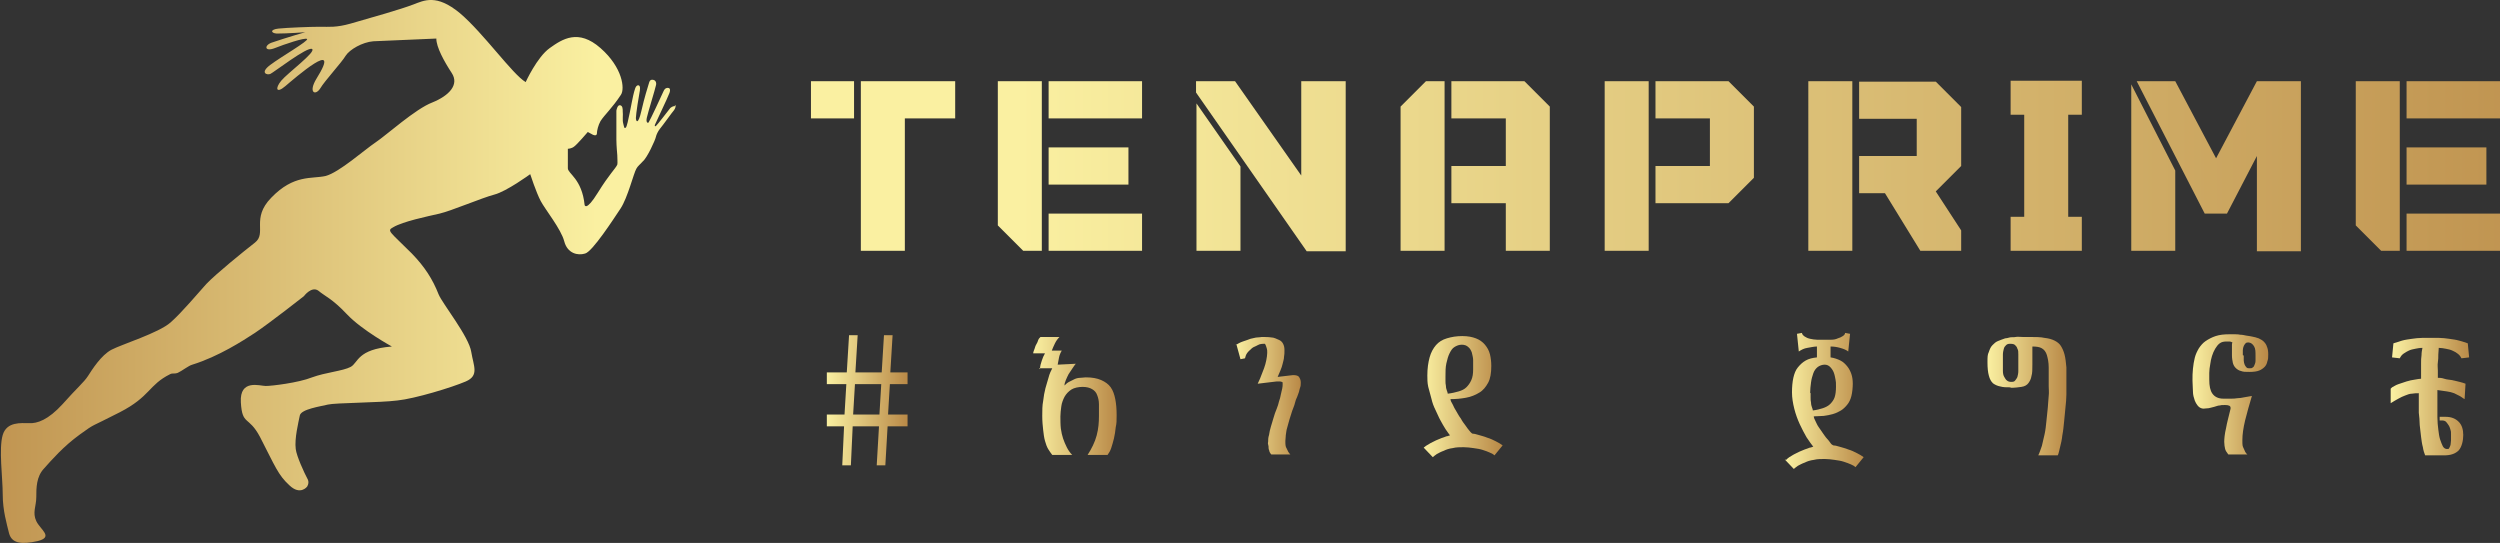 <?xml version="1.0" encoding="UTF-8"?>
<svg id="Layer_1" xmlns="http://www.w3.org/2000/svg" version="1.1" xmlns:xlink="http://www.w3.org/1999/xlink" viewBox="0 0 551.2 119.7">
  <rect x="0" y="0" width="551.2" height="119.7" fill="#333333" stroke="none"/>
  <!-- Generator: Adobe Illustrator 29.0.0, SVG Export Plug-In . SVG Version: 2.1.0 Build 186)  -->
  <defs>
    <style>
      .st0 {
        fill: url(#linear-gradient2);
      }

      .st1 {
        fill: url(#linear-gradient1);
      }

      .st2 {
        fill: url(#linear-gradient9);
      }

      .st3 {
        fill: url(#linear-gradient8);
      }

      .st4 {
        isolation: isolate;
      }

      .st5 {
        fill: url(#linear-gradient7);
      }

      .st6 {
        fill: url(#linear-gradient4);
      }

      .st7 {
        fill: url(#linear-gradient5);
      }

      .st8 {
        fill: url(#linear-gradient3);
      }

      .st9 {
        fill: url(#linear-gradient6);
      }

      .st10 {
        fill: url(#linear-gradient);
      }
    </style>
    <linearGradient id="linear-gradient" x1="-1535.6" y1="88" x2="-1534.6" y2="88" gradientTransform="translate(228787.1 -10479.7) scale(149 119.7)" gradientUnits="userSpaceOnUse">
      <stop offset="0" stop-color="#b98947"/>
      <stop offset="1" stop-color="#faf0a1"/>
    </linearGradient>
    <linearGradient id="linear-gradient1" x1="-1541.8" y1="124.2" x2="-1540.8" y2="124.2" gradientTransform="translate(574388.3 -4622.2) scale(372.4 37.5)" gradientUnits="userSpaceOnUse">
      <stop offset="0" stop-color="#faf0a1"/>
      <stop offset="1" stop-color="#b98947"/>
    </linearGradient>
    <linearGradient id="linear-gradient2" x1="182.3" y1="88.3" x2="200.1" y2="88.3" gradientUnits="userSpaceOnUse">
      <stop offset="0" stop-color="#faf0a1"/>
      <stop offset="1" stop-color="#b98947"/>
    </linearGradient>
    <linearGradient id="linear-gradient3" x1="227.8" y1="87.3" x2="246.2" y2="87.3" xlink:href="#linear-gradient2"/>
    <linearGradient id="linear-gradient4" x1="272.4" y1="87.3" x2="286.7" y2="87.3" xlink:href="#linear-gradient2"/>
    <linearGradient id="linear-gradient5" x1="313.7" y1="87.7" x2="331.1" y2="87.7" xlink:href="#linear-gradient2"/>
    <linearGradient id="linear-gradient6" x1="393.8" y1="88.5" x2="411.3" y2="88.5" xlink:href="#linear-gradient2"/>
    <linearGradient id="linear-gradient7" x1="438.2" y1="87.3" x2="455.7" y2="87.3" xlink:href="#linear-gradient2"/>
    <linearGradient id="linear-gradient8" x1="483.3" y1="87.1" x2="500" y2="87.1" xlink:href="#linear-gradient2"/>
    <linearGradient id="linear-gradient9" x1="527.4" y1="87.4" x2="544.8" y2="87.4" xlink:href="#linear-gradient2"/>
  </defs>
  <g id="SvgjsG2740">
    <path class="st10" d="M148.8,23.4c-.2,0-.5,0-1,.4-.4.5-3,3.9-3.2,4s-.3,0-.2-.3,2.9-6.1,3.2-7c.3-.8,0-1.1-.2-1.1-.3-.1-.8,0-1.1.7s-3.1,6.7-3.3,6.9-.6,0-.4-1c.2-1,1.9-6.5,2-7.1.2-.6,0-1.2-.6-1.3s-.8.2-1,1c-.2.7-.9,2.8-1.6,5.9-.7,3.1-1.2,2.3-1.2,1.5s.7-5.2.8-5.6c.1-.5.3-1.6-.3-1.6s-.8,1.1-1.1,2.3c-.3,1.2-1.2,6.6-1.6,7-.4.4-.4-.2-.6-.9-.2-.7,0-2-.1-2.6,0-.6,0-1.3-.6-1.4s-.8,1.2-.8,1.2v6.4c0,1.3.2,3.4.2,3.4h0c0,.9.1,1.7,0,2.1-.4.9-1.7,2-4.3,6.2s-2.9,2.7-2.9,2.7c-.6-5.8-3.7-6.9-3.7-8.1s0-4.3,0-4.3c0,0,.8,0,1.4-.5.6-.4,3-3.2,3-3.2l1.1.6s.8.4.9-.2c0-.7.3-1.9.8-2.8.9-1.4,2.6-2.9,4.5-5.8.9-1.3.4-6-4.5-10.3-4.9-4.3-8.4-2-11.2,0s-5.3,7.5-5.3,7.5c-2.9-1.7-9.3-10.8-14.5-15.2-5.2-4.3-7.9-2.8-10.3-1.9-2.9,1.1-8.9,2.8-13.8,4.2-3.2.9-4.7.7-6.8.7s-7.2.2-9.1.4-1.7,1-.4,1.1c2.5,0,6.3-.3,6.3-.3,0,0-3.9,1.1-7.4,2.3-1.7.6-1.6,2.1.7,1.2,2-.8,6.7-2.4,7.1-2s-5.7,3.9-8.1,5.7-.7,2.3,0,2,8.2-6.1,9.2-5.5-5.4,5.3-6.8,7c-1.4,1.7-1.1,2.9.9,1.2,2-1.7,12.7-11,6.9-1.7-1.9,3.1-.3,3.9.8,2.2,1-1.7,4.8-5.8,5.6-7.2.9-1.4,3.7-3,6.1-3.2,2.3-.1,13.9-.6,13.9-.6,0,1.9,1.7,5,3.4,7.6,1.7,2.6-.6,5-4.3,6.5-3.7,1.4-10.1,7.2-12.5,8.8s-8,6.6-11,7.4c-3.1.7-7-.4-12,4.8-4.5,4.6-.9,7.8-3.6,9.9s-8.6,6.9-10.7,9.1c-2,2.2-5.3,6.2-7.9,8.5s-10.7,4.8-13,6-4.3,4.4-5.2,5.8c-.9,1.4-2.5,2.7-5.6,6.2-3.2,3.5-5.6,4.3-7.4,4.2-1.7,0-4.9-.4-5.8,2.6-.9,3,0,9.5,0,13.1s.9,6.5,1.4,8.6c.6,2.2,2.7,2.5,6.3,1.7,3.6-.9.6-2.5-.3-4.4-.9-1.9,0-3.3,0-5.3s0-4.5,1.7-6.3c1.7-1.9,4.3-4.9,7.9-7.5,3.6-2.6,2-1.4,8.8-4.9,6.8-3.5,6.3-6,11.1-8.4.6-.3.9,0,1.7-.3.9-.4,2.4-1.6,3.2-1.8,5.8-1.8,11.2-5.3,13.8-7,3.3-2.2,10.8-8.1,10.8-8.1,0,0,1.7-2.3,3.2-1.2,1.4,1.2,3,1.7,6.3,5.2s9.9,7.1,9.9,7.1c-7.7.6-7.4,3.6-9.1,4.5s-5.5,1.2-8.5,2.3c-3,1.2-8.9,1.9-10.2,1.9s-5.8-1.6-5.5,3.6,1.7,2.9,4.2,7.6c3.4,6.6,4,8.4,6.5,10.7,2.4,2.3,3.9.3,3.9.3,0,0,.5-.7.2-1.5-.9-1.7-2.5-5.2-2.7-6.8-.3-2.3.6-5.9.9-7.4.3-1.4,4.6-2,6.2-2.4s11.4-.4,15.3-.9c3.9-.4,12.1-2.9,15.1-4.2,3-1.3,1.7-3.4,1.2-6.5-.5-3.4-6.4-10.7-7.2-12.7-1.3-3.3-3-6-5.9-9-4.9-4.9-5.6-5-4.1-5.8,2.2-1.3,7.6-2.4,10.2-3s9.4-3.5,12.1-4.2,7.9-4.5,7.9-4.5c0,0,1.3,4,2.3,5.9s4.5,6.2,5.2,8.9,3,3.2,4.6,2.7c1.6-.4,6.2-7.5,7.8-9.9s2.9-7.8,3.5-8.8c.3-.6.9-1,1.4-1.6h0c1-.8,2.8-4.8,2.9-5.4.1-.5.5-1.3.9-1.8.6-.7,2.8-3.8,3.1-4.1.3-.4.5-1,.2-1.2v.3Z"/>
  </g>
  <g id="SvgjsG2741">
    <path class="st1" d="M188.3,17.9v8.2h-9.5v-8.2s9.5,0,9.5,0ZM189.8,17.9h20.8v8.2h-11.1v29.2h-9.7V17.9h0ZM229.7,55.3h-4.1l-5.6-5.6v-31.8h9.7v37.5h0ZM231.2,17.9h20.6v8.2h-20.6s0-8.2,0-8.2ZM248.8,32.5v8.2h-17.6v-8.2h17.6ZM231.2,55.3v-8.2h20.6v8.2h-20.6ZM287,17.9h9.7v37.5h-8.6l-24.4-35v-2.5h8.6l14.6,20.8v-20.8h0ZM263.8,22.8l9.7,13.9v18.6h-9.7V22.8ZM318.5,55.3h-9.7v-31.8l5.6-5.6h4.1v37.5h0ZM336.1,17.9l5.6,5.6v31.8h-9.7v-10.5h-12v-8.2h12v-10.5h-12v-8.2h16.1ZM363.5,55.3h-9.7V17.9h9.7v37.5h0ZM381.1,17.9l5.6,5.6v15.7l-5.6,5.6h-16.1v-8.2h12v-10.5h-12v-8.2s16.1,0,16.1,0ZM408.4,55.3h-9.7V17.9h9.7v37.5h0ZM432.4,23.5v13.1l-5.6,5.6,5.6,8.6v4.5h-9l-7.8-12.7h-5.7v-8.2h12.7v-8.2h-12.7v-8.2h16.9l5.6,5.6h0ZM443.3,55.3v-7.5h3v-22.5h-3v-7.5h15.7v7.5h-3v22.5h3v7.5h-15.7ZM497.6,17.9h9.7v37.5h-9.7v-21l-6.6,12.7h-4.9l-15-29.2h8.5l9,17s9-17,9-17ZM469.9,18.6l9.7,19v17.7h-9.7V18.6ZM529.1,55.3h-4.1l-5.6-5.6v-31.8h9.7v37.5h0ZM530.6,17.9h20.6v8.2h-20.6s0-8.2,0-8.2ZM548.2,32.5v8.2h-17.6v-8.2h17.6ZM530.6,55.3v-8.2h20.6v8.2h-20.6Z"/>
  </g>
  <g id="SvgjsG2742">
    <g class="st4">
      <g class="st4">
        <path class="st0" d="M188.6,82.1h5.8l.5-8.2h1.9l-.5,8.2h3.8v2.6h-3.9l-.4,6.7h4.3v2.6h-4.4l-.5,8.6h-1.9l.5-8.6h-5.8l-.4,8.6h-1.9l.4-8.6h-3.8v-2.6h3.9l.4-6.7h-4.3v-2.6h4.4l.5-8.2h1.9l-.5,8.2ZM188.1,91.4h5.8l.4-6.7h-5.8l-.4,6.7Z"/>
        <path class="st8" d="M229.3,81.4c0-.7.2-1.3.4-1.9.2-.6.4-1.1.7-1.6h-2.6c0-.3.2-.7.3-1,.1-.3.2-.7.4-1s.3-.6.4-.9.3-.5.5-.7h4.2c-.4.4-.7.8-1,1.4s-.5,1.1-.7,1.6h2.2c-.3.5-.5,1-.6,1.5s-.2,1-.3,1.6l4-.2c-.3.3-.5.7-.8,1.1s-.5.8-.8,1.2c-.2.4-.4.8-.6,1.3s-.3.8-.3,1.2c.3-.3.6-.6,1-.8.4-.2.8-.4,1.2-.6s.9-.3,1.3-.3.8-.1,1.2-.1c1.4,0,2.5.2,3.4.6s1.6.9,2.1,1.6c.5.7.8,1.6,1,2.6.2,1,.3,2.2.3,3.5s0,1.8-.2,2.7c-.1.9-.2,1.7-.4,2.5-.2.8-.4,1.5-.6,2.1-.2.6-.5,1.1-.8,1.5h-4.4c.9-1.4,1.6-2.8,2-4.3.4-1.5.5-2.9.5-4.3s0-1.8,0-2.6-.2-1.5-.4-2c-.2-.6-.6-1-1.1-1.3-.5-.3-1.2-.5-2.1-.5s-1.9.2-2.5.6c-.6.4-1.1.9-1.5,1.6-.3.6-.6,1.3-.7,2.1s-.2,1.5-.2,2.2,0,1.9.1,2.7.3,1.6.5,2.2.5,1.3.8,1.9c.3.6.7,1.2,1.2,1.7h-4.4c-.3-.4-.6-.8-.9-1.3s-.5-1.1-.7-1.8-.3-1.5-.4-2.4c-.1-.9-.2-1.9-.2-3.1s0-2.3.2-3.3c.1-1,.3-2,.5-2.8s.5-1.6.7-2.4.5-1.4.8-2h-2.9Z"/>
        <path class="st6" d="M272.4,76.1c.5-.3,1-.6,1.6-.8s1.2-.4,1.7-.6c.6-.1,1.1-.3,1.5-.3.5,0,.8-.1,1-.1.8,0,1.5,0,2.1.1.6,0,1.1.3,1.6.5s.8.5,1,.9c.2.4.3.8.3,1.4s0,1-.1,1.5c0,.5-.2,1-.3,1.5-.1.5-.3,1-.5,1.5-.2.5-.4.9-.6,1.4l3.4-.4c.6,0,1.1.1,1.3.4s.4.7.4,1.2,0,.8-.2,1.3c-.1.5-.3,1.2-.6,1.9-.2.4-.4.9-.5,1.4s-.4,1.1-.6,1.7-.4,1.2-.6,1.9c-.2.6-.3,1.2-.5,1.8s-.2,1.1-.3,1.6c0,.5-.1.9-.1,1.3,0,.7,0,1.3.3,1.7.2.5.4.9.8,1.3h-4.2c-.2-.2-.3-.4-.4-.6,0-.2-.2-.5-.2-.8s0-.5-.1-.8,0-.5,0-.6c0-.4,0-.9.2-1.5.1-.6.2-1.2.4-1.8.2-.6.4-1.3.6-2s.4-1.3.7-2c.2-.5.4-1.1.5-1.6.2-.5.3-1,.4-1.5.1-.5.2-.9.3-1.3s.1-.7.1-1,0-.2,0-.3c0,0,0-.2-.2-.2,0,0-.2-.1-.4-.1-.2,0-.4,0-.7,0l-4.2.5c.2-.5.5-1,.7-1.6s.5-1.2.7-1.8.4-1.2.5-1.8c.1-.6.2-1.1.2-1.6s0-.7-.1-1-.2-.7-.4-1c-.6,0-1.1,0-1.6.3s-1,.4-1.3.7-.7.6-1,1-.4.8-.5,1.2l-1,.2-.9-3.3Z"/>
        <path class="st7" d="M313.7,98.9c.2-.2.4-.4.7-.6s.7-.4,1-.6c.4-.2.8-.4,1.2-.6.4-.2.8-.3,1.2-.5.4-.1.8-.3,1.1-.4.3,0,.6-.2.8-.2-.3-.4-.6-.8-1-1.4-.4-.6-.7-1.2-1.1-1.9s-.7-1.5-1.1-2.3-.7-1.6-.9-2.5-.5-1.7-.7-2.6c-.2-.9-.2-1.7-.2-2.5,0-1.6.2-2.9.5-4,.3-1.1.8-2,1.4-2.7s1.4-1.2,2.4-1.5,2.1-.5,3.4-.5,2.2.2,3,.5c.8.3,1.5.8,2,1.4.5.6.9,1.3,1.1,2.1s.3,1.7.3,2.6c0,1.5-.2,2.8-.7,3.7s-1.1,1.7-2,2.2c-.8.5-1.8.9-2.9,1.1-1.1.2-2.2.3-3.4.3,0,.3.2.7.5,1.2.2.5.5,1,.8,1.5s.6,1.1,1,1.6c.3.6.7,1.1,1,1.5.3.5.6.8.9,1.2s.5.5.6.6c.3,0,.8.1,1.4.3s1.2.3,1.9.6c.7.2,1.3.5,1.9.8s1.1.6,1.5.9l-1.8,2.2c-.2-.2-.5-.4-1-.6-.4-.2-1-.4-1.6-.6s-1.3-.3-2-.4c-.7-.1-1.5-.2-2.2-.2s-1.7,0-2.4.2c-.8.1-1.4.3-2,.6-.6.2-1.1.5-1.5.7-.4.3-.7.5-.9.7l-2-2.1ZM318.7,82.9c0,.3,0,.6,0,1,0,.4,0,.8.1,1.2,0,.4.1.7.2,1s.2.5.2.7c.9-.1,1.7-.3,2.4-.5.7-.2,1.3-.5,1.7-.9s.8-.9,1.1-1.6.4-1.4.4-2.4,0-1.3,0-2c0-.6-.2-1.2-.3-1.7-.2-.5-.4-.9-.8-1.2-.3-.3-.8-.5-1.4-.5s-1.1.2-1.6.5c-.5.3-.8.8-1.1,1.4-.3.6-.5,1.3-.7,2.2s-.2,1.8-.2,2.9Z"/>
        <path class="st9" d="M393.8,101.4c.2-.2.4-.4.7-.6s.7-.4,1-.6c.4-.2.8-.4,1.2-.6.4-.2.8-.3,1.2-.5.4-.1.8-.3,1.1-.4.3,0,.6-.2.8-.2-.4-.5-.9-1.2-1.5-2.1-.5-.9-1-1.8-1.5-2.9s-.9-2.2-1.2-3.4-.5-2.4-.5-3.6.1-2.3.3-3.2c.2-.9.5-1.7,1-2.3s1-1.1,1.7-1.5,1.5-.6,2.5-.7v-2.4c-.7,0-1.4.2-2.1.3-.7.1-1.3.4-1.9.8l-.4-3.9,1.1-.2c0,.3.3.6.6.8.3.2.7.4,1.2.5.5.1,1,.2,1.5.2s1.1,0,1.6,0,1.1,0,1.6,0c.5,0,1-.1,1.4-.3.4-.1.8-.3,1.1-.5s.5-.4.5-.7l1.1.2-.4,3.9c-.5-.4-1.1-.6-1.8-.8s-1.4-.3-2.1-.3v2.4c.8.1,1.6.4,2.2.7.6.3,1.1.8,1.5,1.3.4.5.7,1.1.9,1.7s.3,1.3.3,2.1-.1,1.9-.3,2.7c-.2.8-.5,1.4-.9,1.9s-.9,1-1.4,1.3c-.5.3-1.1.6-1.8.8s-1.3.3-2,.4c-.7,0-1.4.1-2.2.1,0,.3.2.7.4,1.1.2.4.4.9.7,1.3.3.4.6.9.9,1.3.3.4.6.9.9,1.2s.6.7.8,1c.2.3.4.4.6.5.3,0,.8.1,1.4.3s1.2.3,1.9.6c.7.2,1.3.5,1.9.8s1.1.6,1.5.9l-1.8,2.2c-.2-.2-.5-.4-1-.6-.4-.2-1-.4-1.6-.6s-1.3-.3-2-.4c-.7-.1-1.5-.2-2.2-.2s-1.7,0-2.4.2c-.8.1-1.4.3-2,.6-.6.2-1.1.5-1.5.7-.4.3-.7.5-.9.7l-2-2.1ZM399.2,86.6c0,.3,0,.6,0,1,0,.4,0,.8.1,1.2,0,.4.1.7.2,1s.2.5.2.7c.8-.1,1.6-.3,2.2-.5s1.2-.5,1.6-.9c.4-.4.8-.9,1-1.5.2-.6.3-1.4.3-2.3s0-1.1-.1-1.6-.2-1.1-.4-1.6-.5-.9-.8-1.2-.7-.5-1.2-.5-1.1.2-1.5.5c-.4.3-.8.8-1,1.4s-.4,1.2-.5,2c-.1.8-.2,1.6-.2,2.4Z"/>
        <path class="st5" d="M443.3,85.4c-.9,0-1.6,0-2.3-.2-.6-.1-1.2-.4-1.6-.7-.4-.4-.7-.9-.9-1.7-.2-.7-.3-1.7-.3-2.9s0-1.7.3-2.3c.2-.6.4-1.1.8-1.5s.7-.7,1.2-.9,1-.4,1.6-.6c.3,0,.6-.1,1-.2s.9,0,1.3-.1,1,0,1.6,0,1.1,0,1.6,0c1.2,0,2.3,0,3.2.2.9.1,1.6.3,2.2.6s1.1.7,1.4,1.2.6,1.1.8,1.9c.2.8.3,1.7.4,2.8,0,1.1,0,2.3,0,3.8s0,1.3,0,2.2c0,.9-.1,1.8-.2,2.8s-.2,2.1-.3,3.1-.2,2.1-.4,3.1c-.1,1-.3,1.8-.5,2.6-.2.8-.3,1.4-.5,1.8h-4.3c.3-.6.5-1.3.8-2.1.2-.8.4-1.7.6-2.6.2-.9.3-1.9.4-2.9.1-1,.2-2,.3-2.9s.1-1.8.2-2.6,0-1.5,0-2.1c0-1.7,0-3.1,0-4.2s-.2-2-.4-2.7c-.2-.7-.6-1.2-1.1-1.5-.5-.3-1.2-.4-2.1-.4v4c0,1,0,1.9-.2,2.5-.1.7-.4,1.2-.7,1.6s-.8.7-1.5.8-1.4.2-2.4.2ZM443.3,75.8c-.4,0-.7,0-1,.3-.2.2-.4.4-.5.8-.1.4-.2.8-.2,1.3,0,.5,0,1.1,0,1.8s0,1.3,0,1.8c0,.5.1,1,.3,1.3s.3.6.6.8c.2.2.6.3.9.3s.7,0,.9-.3.4-.5.5-.8c.1-.4.2-.8.2-1.3,0-.5,0-1.1,0-1.7s0-1.3,0-1.9,0-1-.2-1.3c-.1-.4-.3-.6-.5-.8-.2-.2-.5-.3-1-.3Z"/>
        <path class="st3" d="M485.9,90.1c-.5,0-.9-.2-1.2-.5-.3-.3-.6-.8-.8-1.3-.2-.6-.4-1.2-.4-2,0-.8-.1-1.5-.1-2.4s0-1.7.1-2.6.2-1.6.4-2.4.5-1.4.9-2.1c.4-.6.9-1.2,1.5-1.6s1.3-.8,2.2-1.1c.9-.3,1.9-.4,3.1-.4s.6,0,1,0c.4,0,.9,0,1.3.1.5,0,.9.1,1.4.2s.9.1,1.2.2c.5.1,1,.2,1.5.4.4.2.8.4,1.1.7s.6.7.7,1.1c.2.4.3,1,.3,1.7s0,1.1-.2,1.6c-.1.5-.3.9-.6,1.2-.3.3-.7.6-1.2.8-.5.2-1.2.3-2.1.3s-1.4,0-1.9-.2c-.5-.1-.9-.4-1.2-.7s-.5-.7-.6-1.1c-.1-.5-.2-1-.2-1.7s0-.5,0-.7c0-.3,0-.5,0-.8,0-.3,0-.5,0-.7s0-.4.1-.6c-.2-.1-.4-.2-.7-.2s-.5,0-.7,0c-.5,0-1,.1-1.4.4-.4.3-.7.7-1,1.2s-.5,1-.7,1.6c-.2.6-.3,1.2-.4,1.9-.1.6-.2,1.2-.2,1.8,0,.6,0,1.1,0,1.5,0,1.4.2,2.4.7,3.1s1.3,1.1,2.4,1.1,1.1,0,1.6,0c.5,0,1,0,1.5-.1.5,0,1-.1,1.5-.2s1.1-.2,1.7-.3c-.6,2-1.1,3.8-1.5,5.4-.4,1.7-.6,3.1-.6,4.3s0,1.3.3,1.9c.2.5.4,1,.8,1.3h-4.2c-.3-.4-.6-.8-.7-1.2s-.2-1-.2-1.6.1-1.8.4-3c.2-1.2.6-2.6,1-4.3,0,0,0,0,0-.2,0-.4-.4-.6-1.2-.6s-.8,0-1.2.1c-.4,0-.8.2-1.2.3-.4.1-.8.2-1.2.3-.4,0-.8.1-1.2.1ZM494.7,78.4c0,.4,0,.8,0,1.1s.1.6.2.9c.1.2.2.4.4.6s.4.2.7.2.5,0,.7-.2c.2-.1.3-.3.4-.6.1-.2.2-.5.2-.9,0-.3,0-.7,0-1.1,0-.8,0-1.5-.3-2s-.6-.8-1.2-.9c-.3,0-.5,0-.7.2s-.3.4-.4.6-.2.6-.2.9,0,.7,0,1.1Z"/>
        <path class="st2" d="M527.4,85.4c.4-.2.8-.5,1.4-.7.6-.2,1.2-.4,1.8-.6s1.2-.3,1.8-.4c.6-.1,1.1-.2,1.4-.2,0-.5,0-1,0-1.6,0-.6,0-1.2,0-1.8s0-1.2.1-1.8c0-.6.1-1.1.2-1.6-.6,0-1.1.1-1.6.2-.5.1-1,.2-1.4.4-.4.2-.8.4-1.2.7s-.6.6-.8,1l-1.7-.2.3-3.1c.6-.2,1.2-.4,1.9-.6s1.5-.3,2.2-.4,1.5-.2,2.2-.2c.7,0,1.4,0,1.9,0s1.2,0,1.9,0,1.5.1,2.2.2,1.5.2,2.2.4,1.4.4,1.9.6l.3,3.1-1.7.2c-.2-.4-.4-.7-.8-1s-.7-.5-1.2-.7c-.4-.2-.9-.3-1.4-.4-.5-.1-1.1-.2-1.6-.2,0,.5-.1,1-.1,1.5,0,.6,0,1.1-.1,1.7s0,1.2,0,1.8,0,1.1,0,1.6c.4,0,.8,0,1.4.2s1.1.2,1.7.3c.6.1,1.2.3,1.7.4.5.1,1,.3,1.3.4l-.2,3.4c-.4-.2-.7-.5-1.1-.7s-.8-.4-1.2-.6c-.5-.2-1-.3-1.6-.4-.6-.1-1.3-.2-2.1-.3,0,1,0,2,0,3,0,1,0,2,0,3,0,1,.1,1.9.2,2.7s.2,1.6.4,2.2c.2.6.4,1.1.6,1.5s.6.6.9.6.4,0,.5-.2.2-.4.3-.7c0-.3.1-.6.1-1,0-.4,0-.9,0-1.4s0-.6-.1-.9-.2-.7-.4-1c-.2-.3-.4-.6-.6-.8-.2-.2-.5-.3-.9-.3s-.3,0-.5,0v-.8c.1,0,.4,0,.6,0,.2,0,.5,0,.7,0,1.3,0,2.2.4,2.9,1.1.7.7,1,1.7,1,2.9s-.3,2.6-1,3.4c-.7.7-1.7,1.1-3.2,1.1h-4.2c-.2-.5-.4-1.1-.5-1.8-.2-.7-.3-1.5-.4-2.3-.1-.8-.2-1.7-.3-2.6,0-.9-.1-1.8-.2-2.7,0-.9,0-1.7,0-2.4,0-.8,0-1.4,0-1.9-.5,0-1,0-1.5.1-.5,0-1,.2-1.5.4-.5.2-1,.4-1.5.7s-1.1.6-1.7,1v-3.2Z"/>
      </g>
    </g>
  </g>
</svg>